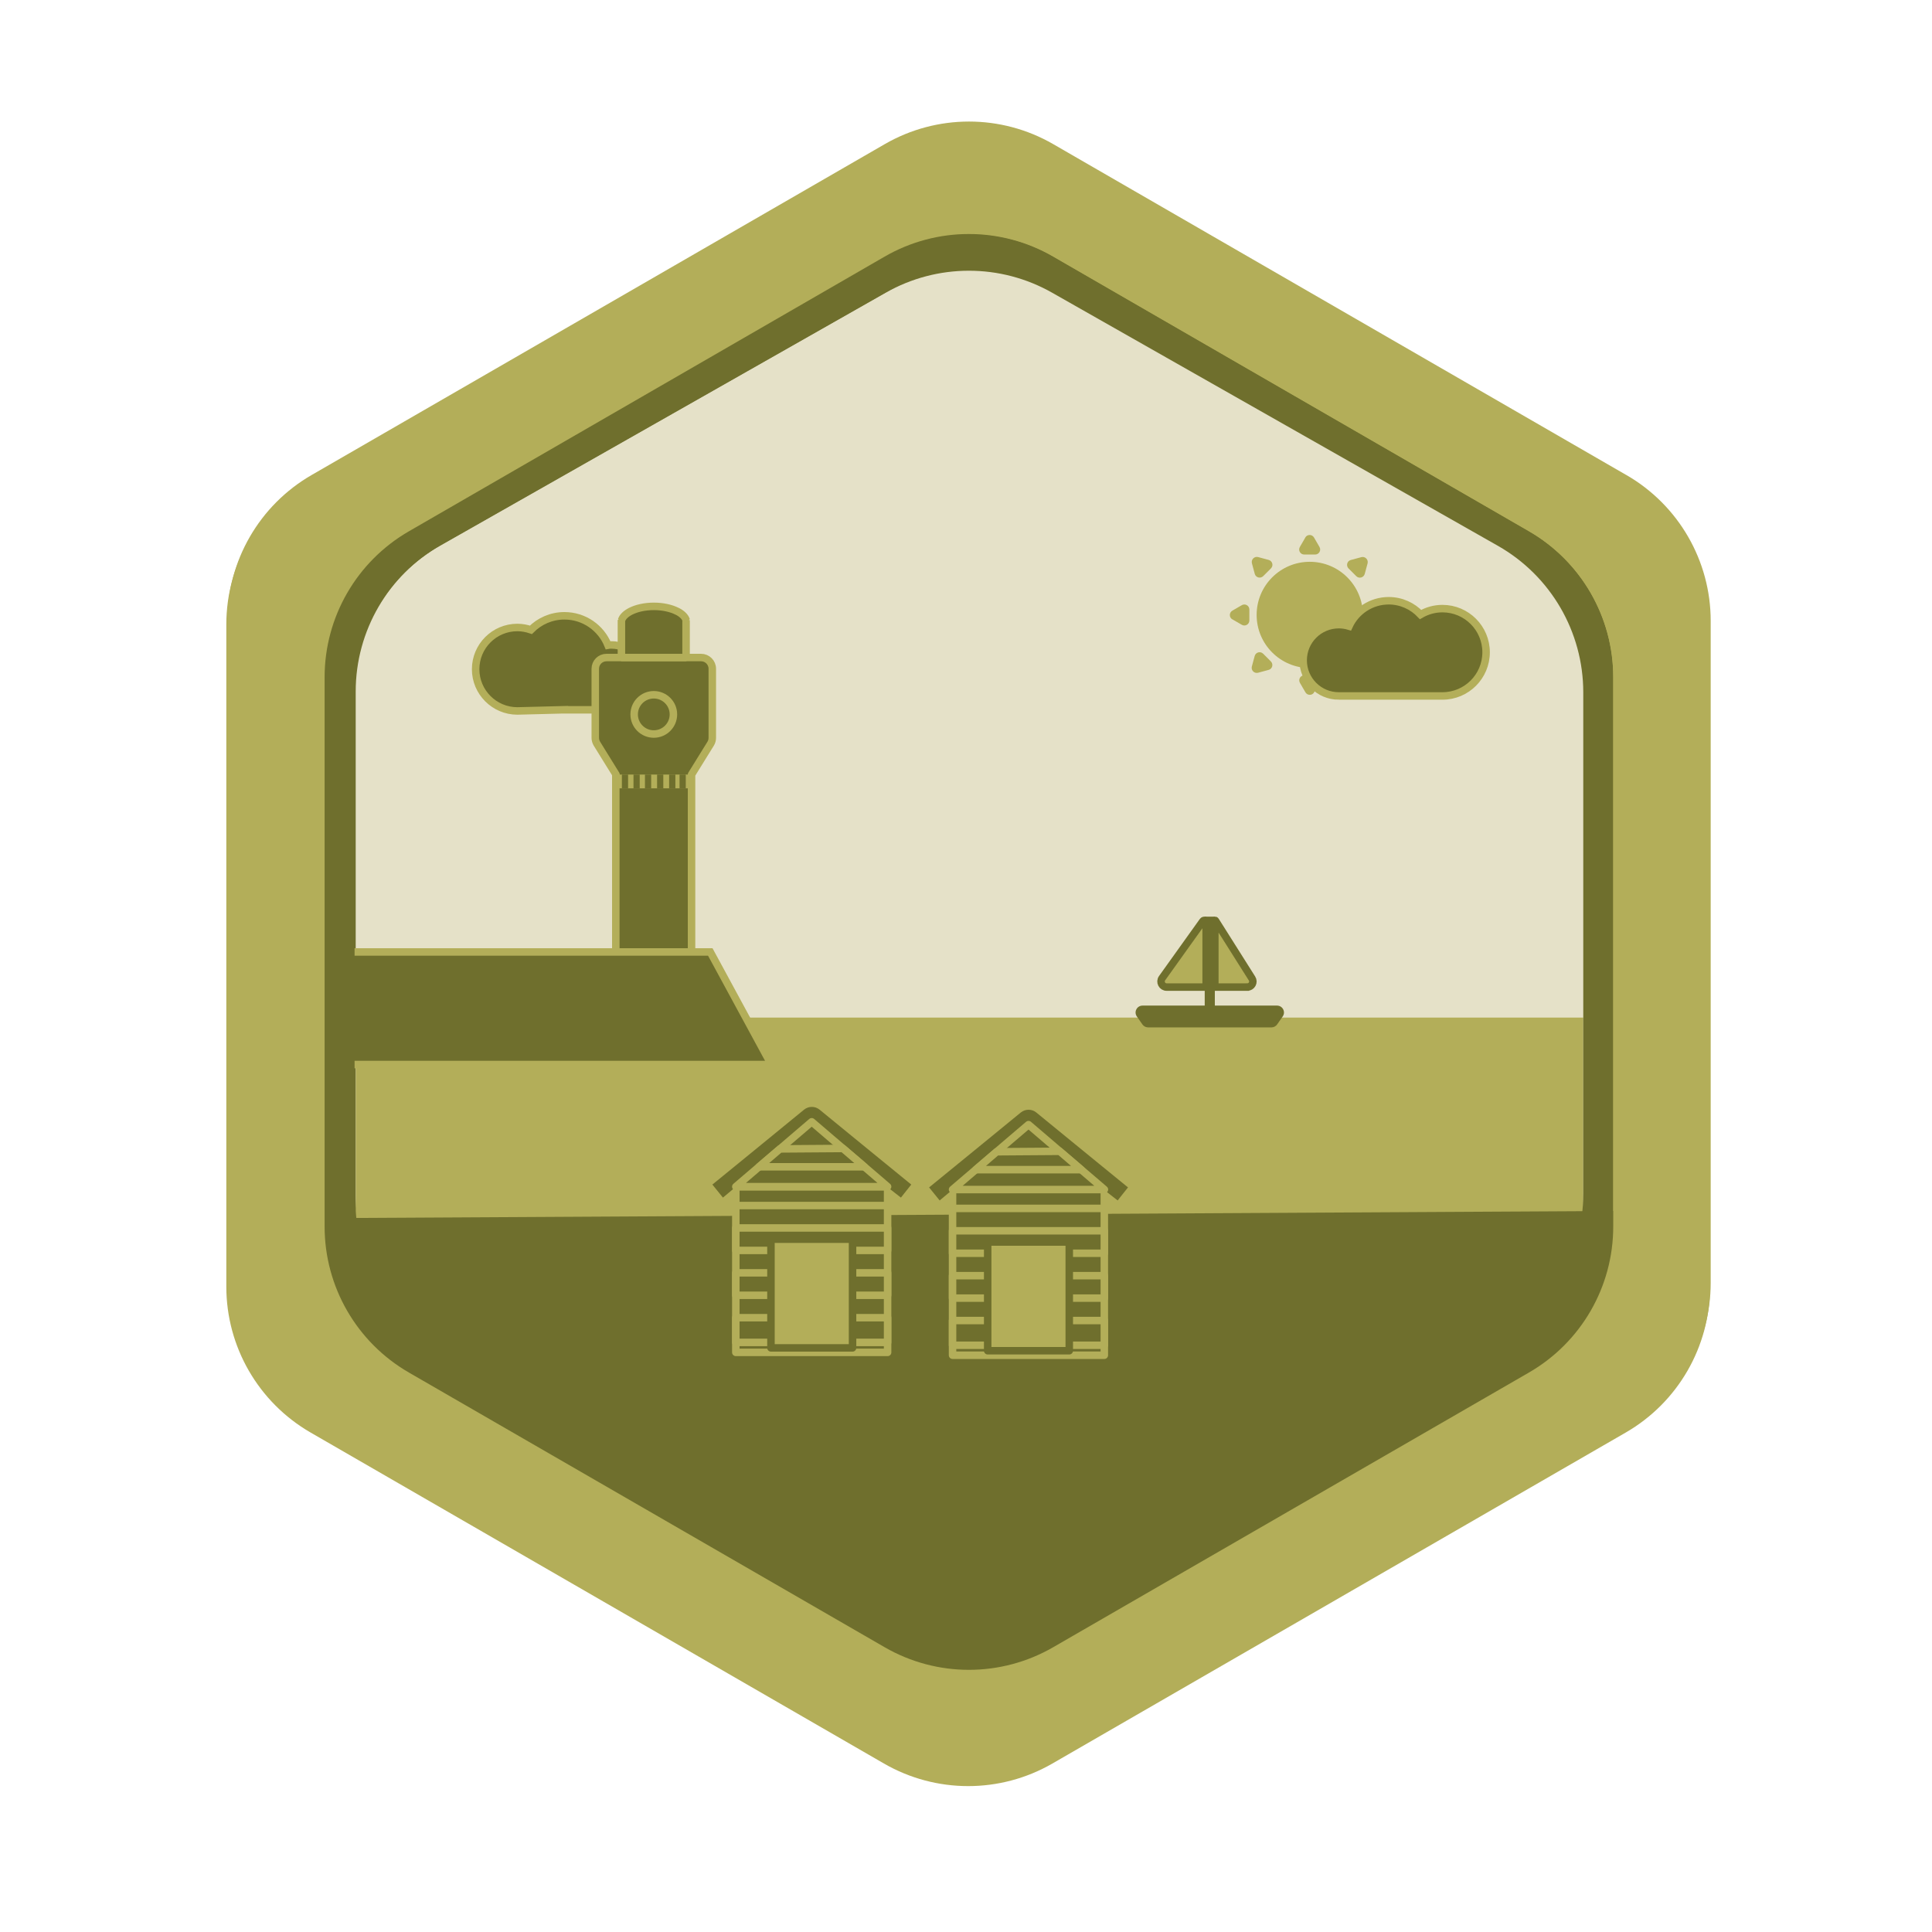 <?xml version="1.0" encoding="UTF-8"?><svg id="v" xmlns="http://www.w3.org/2000/svg" viewBox="0 0 257.89 257.88"><defs><style>.aa,.ab,.ac{fill:#b3ae59;}.ad,.ae,.af,.ag{fill:#6f6f2d;}.ad,.af,.ag{stroke:#b3ae59;}.ad,.ac{stroke-linecap:round;stroke-linejoin:round;}.af,.ab{stroke-miterlimit:10;}.ab,.ac{stroke:#6f6f2d;}.ag{stroke-linecap:square;stroke-linejoin:bevel;}.ah{fill:#e5e1c8;}</style></defs><path class="aa" d="M228.25,171.74V83.37c0-8.04-4.29-15.46-11.25-19.48L140.48,19.71c-6.96-4.02-15.53-4.02-22.49,0L41.46,63.89c-6.96,4.02-11.25,11.44-11.25,19.48v88.37c0,8.04,4.29,15.46,11.25,19.48l76.53,44.18c6.96,4.02,15.53,4.02,22.49,0l76.53-44.18c6.96-4.02,11.25-11.44,11.25-19.48Z"/><path class="ae" d="M215.29,163.76V90.37c0-8.04-4.29-15.46-11.25-19.48l-63.56-36.7c-6.96-4.02-15.53-4.02-22.49,0l-63.56,36.7c-6.96,4.02-11.25,11.44-11.25,19.48v73.4c0,8.04,4.29,15.46,11.25,19.48l63.56,36.7c6.96,4.02,15.53,4.02,22.49,0l63.56-36.7c6.96-4.02,11.25-11.44,11.25-19.48Z"/><path class="ah" d="M211.91,159.46V92.3c0-8.09-4.35-15.56-11.39-19.56l-59.72-33.91c-6.89-3.91-15.32-3.91-22.21,0l-59.72,33.91c-7.04,4-11.39,11.47-11.39,19.56v67.17c0,8.09,4.35,15.56,11.39,19.56l59.72,33.91c6.89,3.91,15.32,3.91,22.21,0l59.72-33.91c7.04-4,11.39-11.47,11.39-19.56Z"/><g id="w"><rect class="aa" x="47.49" y="135.83" width="163.85" height="33.2"/></g><path class="af" d="M75.34,94.75h6.28c2.39,0,4.33-1.94,4.33-4.33s-1.94-4.33-4.33-4.33c-.16,0-.31,0-.46,.03-.93-2.3-3.18-3.92-5.82-3.92-1.75,0-3.33,.72-4.47,1.87-.57-.19-1.17-.31-1.81-.31-3.08,0-5.57,2.5-5.57,5.57s2.5,5.57,5.57,5.57l6.28-.16Z"/><g id="x"><path class="ad" d="M93.58,87.77h-12.62c-.83,0-1.5,.67-1.5,1.5v9.21c0,.28,.08,.55,.22,.79l2.55,4.12h-.03v34.83h10.11v-34.83l2.55-4.12c.15-.24,.22-.51,.22-.79v-9.21c0-.83-.67-1.5-1.5-1.5Z"/><path class="ag" d="M90.37,81.59c-.79-.4-1.88-.65-3.09-.65s-2.3,.25-3.09,.65c-.63,.32-1.07,.73-1.22,1.19h-.02v4.99h8.63v-4.99h.02c-.15-.46-.59-.88-1.22-1.19Z"/><polygon class="af" points="102.96 142.1 46.49 142.1 46.49 127.07 94.81 127.07 102.96 142.1"/><rect class="ae" x="160.81" y="122.36" width="1.35" height="12.66"/><path class="ab" d="M166.49,131.76h-4.33v-8.86s.06-.06,.08-.02l4.88,7.73c.32,.5-.04,1.15-.63,1.15Z"/><path class="ab" d="M155.73,131.76h5.27v-8.67c0-.23-.29-.32-.43-.14l-5.45,7.62c-.36,.5,0,1.19,.61,1.19Z"/><path class="ae" d="M169.72,137.14h-16.47c-.3,0-.59-.15-.76-.4l-.74-1.06c-.43-.61,.01-1.45,.76-1.45h17.95c.75,0,1.19,.84,.76,1.45l-.74,1.06c-.17,.25-.46,.4-.76,.4Z"/><circle class="ad" cx="87.27" cy="95.36" r="2.62"/><rect class="aa" x="82.23" y="103.39" width="10.08" height="1.84"/><rect class="ae" x="83.01" y="103.39" width=".83" height="1.84"/><rect class="ae" x="84.56" y="103.39" width=".83" height="1.84"/><rect class="ae" x="86.09" y="103.39" width=".83" height="1.84"/><rect class="ae" x="87.71" y="103.39" width=".83" height="1.84"/><rect class="ae" x="89.32" y="103.39" width=".83" height="1.84"/><rect class="ae" x="90.71" y="103.39" width=".83" height="1.84"/></g><polygon class="ae" points="132.99 230.86 124.82 230.86 56.9 195.79 36.05 162.64 219.88 161.62 211.34 189.01 132.99 230.86"/><g><circle class="aa" cx="174.83" cy="82.08" r="7.09"/><path class="aa" d="M174.24,71.75l-.73,1.26c-.26,.45,.06,1.01,.58,1.01h1.46c.52,0,.84-.56,.58-1.01l-.73-1.26c-.26-.45-.91-.45-1.17,0Z"/><path class="aa" d="M167.11,75.19l.38,1.41c.13,.5,.76,.67,1.13,.3l1.03-1.03c.37-.37,.2-.99-.3-1.13l-1.41-.38c-.5-.13-.96,.32-.83,.83Z"/><path class="aa" d="M164.5,82.67l1.26,.73c.45,.26,1.01-.06,1.01-.58v-1.46c0-.52-.56-.84-1.01-.58l-1.26,.73c-.45,.26-.45,.91,0,1.17Z"/><path class="aa" d="M167.93,89.8l1.41-.38c.5-.13,.67-.76,.3-1.13l-1.03-1.03c-.37-.37-.99-.2-1.13,.3l-.38,1.41c-.13,.5,.32,.96,.83,.83Z"/><path class="aa" d="M175.41,92.41l.73-1.26c.26-.45-.06-1.01-.58-1.01h-1.46c-.52,0-.84,.56-.58,1.01l.73,1.26c.26,.45,.91,.45,1.17,0Z"/><path class="aa" d="M182.54,88.97l-.38-1.41c-.13-.5-.76-.67-1.13-.3l-1.03,1.03c-.37,.37-.2,.99,.3,1.13l1.41,.38c.5,.13,.96-.32,.83-.83Z"/><path class="aa" d="M185.15,81.5l-1.26-.73c-.45-.26-1.01,.06-1.01,.58v1.46c0,.52,.56,.84,1.01,.58l1.26-.73c.45-.26,.45-.91,0-1.17Z"/><path class="aa" d="M181.72,74.37l-1.41,.38c-.5,.13-.67,.76-.3,1.13l1.03,1.03c.37,.37,.99,.2,1.13-.3l.38-1.41c.13-.5-.32-.96-.83-.83Z"/></g><path class="af" d="M178.71,92.9c-2.63,0-4.76-2.13-4.76-4.76s2.13-4.76,4.76-4.76c.47,0,.93,.07,1.36,.2,.92-2,2.95-3.39,5.3-3.39,1.67,0,3.18,.71,4.25,1.84,.86-.5,1.86-.79,2.92-.79,3.22,0,5.83,2.61,5.83,5.83s-2.61,5.83-5.83,5.83h-13.83Z"/><path class="ae" d="M204.09,70.92l-63.51-36.67c-6.96-4.02-15.53-4.02-22.49,0l-63.51,36.67c-6.96,4.02-11.25,11.44-11.25,19.48v73.33c0,8.04,4.29,15.46,11.25,19.48l63.51,36.67c6.96,4.02,15.53,4.02,22.49,0l63.51-36.67c6.96-4.02,11.25-11.44,11.25-19.48V90.4c0-8.04-4.29-15.46-11.25-19.48Zm-4.14,107.98l-59.51,33.79c-6.89,3.91-15.32,3.91-22.21,0l-59.51-33.79c-7.04-4-11.39-11.47-11.39-19.56V92.42c0-8.09,4.35-15.56,11.39-19.56l59.51-33.79c6.89-3.91,15.32-3.91,22.21,0l59.51,33.79c7.04,4,11.39,11.47,11.39,19.56v66.93c0,8.09-4.35,15.56-11.39,19.56Z"/><path class="aa" d="M217.09,63.41L140.59,19.24c-6.96-4.02-15.53-4.02-22.49,0L41.59,63.41c-6.96,4.02-11.25,11.44-11.25,19.48v88.34c0,8.04,4.29,15.46,11.25,19.48l76.51,44.17c6.96,4.02,15.53,4.02,22.49,0l76.51-44.17c6.96-4.02,11.25-11.44,11.25-19.48V82.89c0-8.04-4.29-15.46-11.25-19.48Zm-13,119.8l-63.51,36.67c-6.96,4.02-15.53,4.02-22.49,0l-63.51-36.67c-6.96-4.02-11.25-11.44-11.25-19.48V90.4c0-8.04,4.29-15.46,11.25-19.48l63.51-36.67c6.96-4.02,15.53-4.02,22.49,0l63.51,36.67c6.96,4.02,11.25,11.44,11.25,19.48v73.33c0,8.04-4.29,15.46-11.25,19.48Z"/><g id="y"><g><rect class="ad" x="98.22" y="158.4" width="20.26" height="22.12"/><g><rect class="ad" x="98.22" y="169.9" width="20.26" height="3"/><rect class="ad" x="98.22" y="175.89" width="20.26" height="3.3"/><rect class="ad" x="98.22" y="163.91" width="20.26" height="3"/><rect class="ad" x="98.22" y="158.4" width="20.26" height="2.52"/></g><path class="ae" d="M121.64,158.12l-.98,1.23-.4,.51-1.77-1.38-.09-.07-.36-.28h-19.45l-.34,.28h-.02s-1.73,1.45-1.73,1.45l-.43-.53-.98-1.21,3.91-3.19,2.73-2.23,.93-.76,4.67-3.82c.6-.49,1.47-.49,2.07,0l4.67,3.82,.93,.76,2.73,2.23,3.91,3.19Z"/><polygon class="ad" points="118.48 158.4 98.22 158.4 98.78 157.92 102.29 154.92 103.29 154.07 105.79 151.93 108.35 149.74 110.91 151.93 113.42 154.07 114.42 154.92 117.92 157.92 118.48 158.4"/><polygon class="ad" points="115.38 155.75 101.32 155.75 104.11 153.36 112.52 153.3 115.38 155.75"/><rect class="ac" x="102.91" y="165.41" width="10.89" height="14.51"/></g><g><rect class="ad" x="127.15" y="158.78" width="20.26" height="22.12"/><g><rect class="ad" x="127.15" y="170.28" width="20.26" height="3"/><rect class="ad" x="127.15" y="176.27" width="20.26" height="3.3"/><rect class="ad" x="127.15" y="164.29" width="20.26" height="3"/><rect class="ad" x="127.15" y="158.78" width="20.26" height="2.52"/></g><path class="ae" d="M150.57,158.5l-.98,1.23-.4,.51-1.77-1.38-.09-.07-.36-.28h-19.45l-.34,.28h-.02s-1.73,1.45-1.73,1.45l-.43-.53-.98-1.21,3.91-3.19,2.73-2.23,.93-.76,4.67-3.82c.6-.49,1.47-.49,2.07,0l4.67,3.82,.93,.76,2.73,2.23,3.91,3.19Z"/><polygon class="ad" points="147.42 158.78 127.15 158.78 127.71 158.3 131.22 155.3 132.22 154.45 134.72 152.31 137.29 150.12 139.85 152.31 142.35 154.45 143.35 155.3 146.86 158.3 147.42 158.78"/><polygon class="ad" points="144.31 156.13 130.26 156.13 133.04 153.74 141.46 153.68 144.31 156.13"/><rect class="ac" x="131.84" y="165.79" width="10.89" height="14.51"/></g></g></svg>